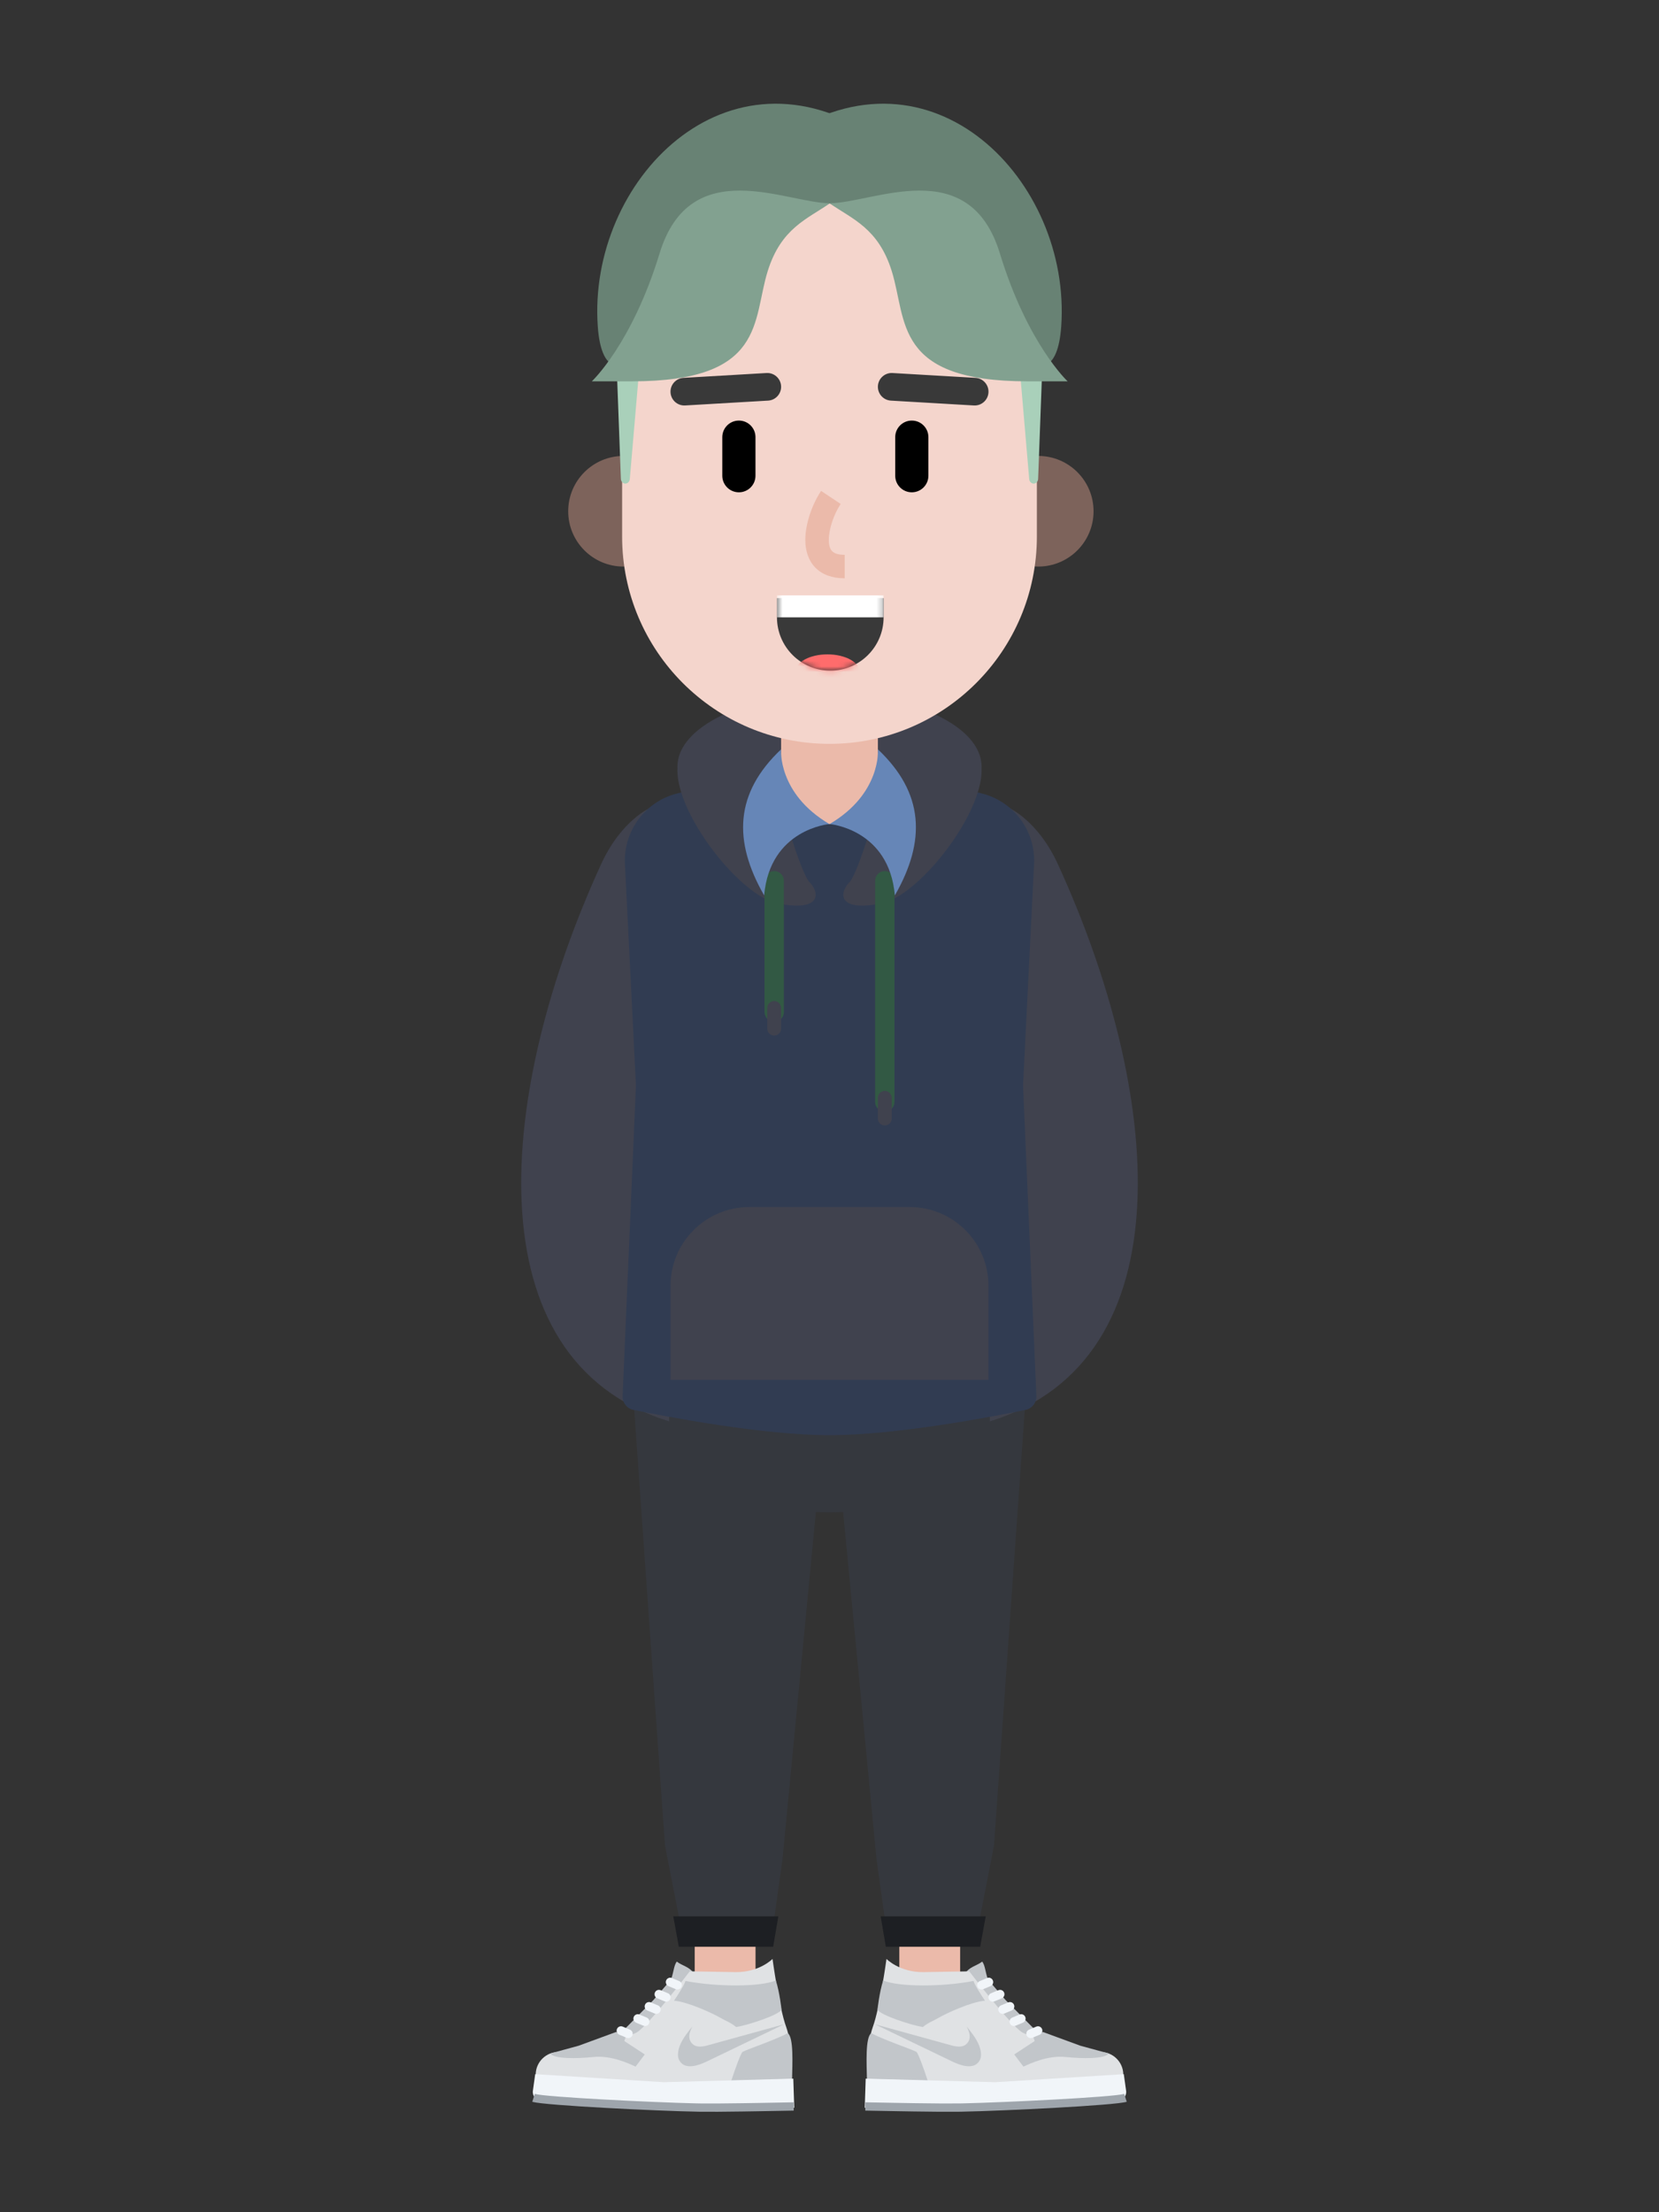 <svg width="300" height="400" viewBox="0 0 300 400" fill="none" xmlns="http://www.w3.org/2000/svg">
<rect x="0" y="0" width="300" height="400" fill="#333333" stroke="none"/>
<path d="M168.125 299.25C171.132 299.25 173.576 301.663 173.624 304.659L173.625 304.75V361.75C173.625 364.787 171.163 367.25 168.125 367.25C165.118 367.25 162.674 364.836 162.626 361.841L162.625 361.75V304.75C162.625 301.712 165.087 299.25 168.125 299.25Z" fill="#EBBAAA"/>
<path d="M131.125 299.25C134.132 299.25 136.576 301.663 136.624 304.659L136.625 304.75V361.75C136.625 364.787 134.163 367.25 131.125 367.25C128.118 367.25 125.674 364.836 125.626 361.841L125.625 361.75V304.75C125.625 301.712 128.087 299.25 131.125 299.25Z" fill="#EBBAAA"/>
<path d="M161.417 363.895C161.417 363.895 161.542 355.627 162.165 356.255C162.789 356.88 165.655 358.51 169.522 358.51C173.387 358.51 175.756 357.132 176.629 356.255C177.502 355.377 178.313 363.895 178.313 363.895H161.417Z" fill="#3F4347"/>
<path d="M174.411 356.973C175.261 355.593 176.573 355.49 177.617 354.683C178.159 355.41 178.148 356.495 178.659 357.933L181.832 361.625L187.325 367.18L192.49 369.795L189.511 373.398C187.412 371.855 175.413 359.798 174.411 356.973Z" fill="#C2C6CA"/>
<path d="M156.859 376.097C156.859 376.097 156.58 369.927 157.84 366.485C159.1 363.042 160.304 354.202 160.304 354.202C160.304 354.202 162.691 356.66 167.054 356.585L175.276 356.445C175.276 356.445 182.697 366.197 184.836 367.475C186.974 368.755 198.957 371.032 198.957 371.032C201.221 370.995 203.088 372.797 203.128 375.062L203.165 377.112L178.309 377.54L156.859 376.097Z" fill="#E0E2E4"/>
<path d="M178.116 361.75C177.475 360.81 176.166 358.78 176.056 358.185C170.332 359.277 162.592 359.29 159.699 358.097C158.99 360.345 158.675 363.375 158.675 363.375C159.192 364.36 164.747 366.18 166.875 366.515C167.983 365.627 168.816 365.39 169.681 364.877C171.038 364.075 175.581 361.96 178.116 361.75Z" fill="#C2C6CA"/>
<path d="M165.745 371.017C164.858 370.542 159.807 368.83 157.539 367.627C156.454 368.442 156.718 373.175 156.766 375.907L167.758 376.212C167.098 374.155 166.043 371.3 165.745 371.017Z" fill="#C2C6CA"/>
<path d="M171.923 369.8C173.084 370.152 174.028 370.135 174.572 369.74C175.975 368.705 175.135 367.047 174.778 366.397C175.431 367.2 176.079 368.005 176.579 368.875C177.367 370.237 177.679 371.715 177.101 372.642C176.063 374.315 173.692 373.467 172.186 372.742L158.208 366.012L171.923 369.8Z" fill="#C2C6CA"/>
<path d="M192.652 371.93C195.779 372.248 199.775 372.303 200.506 371.298L195.363 369.895L188.578 367.405L186.846 368.305L187.108 369.045L183.405 371.47L185.067 373.675L185.092 373.665C186.308 373.098 189.495 371.608 192.652 371.93Z" fill="#C2C6CA"/>
<path d="M178.5 357.654C178.905 357.485 179.37 357.677 179.539 358.082C179.702 358.472 179.53 358.919 179.154 359.102L179.112 359.121L177.799 359.668C177.394 359.837 176.929 359.646 176.76 359.241C176.597 358.85 176.769 358.404 177.145 358.221L177.187 358.202L178.5 357.654Z" fill="#F1F5F9"/>
<path d="M180.537 359.854C180.942 359.685 181.407 359.877 181.576 360.282C181.738 360.672 181.566 361.119 181.191 361.301L181.148 361.321L179.835 361.868C179.43 362.037 178.965 361.846 178.796 361.441C178.633 361.05 178.805 360.604 179.181 360.421L179.224 360.402L180.537 359.854Z" fill="#F1F5F9"/>
<path d="M182.322 362.057C182.727 361.888 183.192 362.078 183.362 362.483C183.525 362.873 183.354 363.32 182.978 363.504L182.936 363.523L181.623 364.073C181.218 364.242 180.753 364.052 180.583 363.647C180.42 363.257 180.591 362.81 180.966 362.627L181.009 362.607L182.322 362.057Z" fill="#F1F5F9"/>
<path d="M184.358 364.257C184.762 364.088 185.228 364.278 185.397 364.683C185.561 365.073 185.39 365.52 185.014 365.704L184.972 365.723L183.659 366.273C183.254 366.442 182.788 366.252 182.619 365.847C182.455 365.457 182.627 365.01 183.002 364.826L183.045 364.807L184.358 364.257Z" fill="#F1F5F9"/>
<path d="M187.393 366.44C187.797 366.27 188.263 366.461 188.432 366.866C188.596 367.256 188.424 367.703 188.049 367.886L188.006 367.905L186.693 368.455C186.289 368.625 185.823 368.434 185.654 368.03C185.49 367.639 185.662 367.193 186.037 367.009L186.08 366.99L187.393 366.44Z" fill="#F1F5F9"/>
<path d="M156.547 375.848L179.968 376.493L203.218 375.038L203.637 378.043C203.765 378.968 203.075 379.803 202.144 379.85L180.531 380.955L168.458 381.298L156.375 381.113L156.547 375.848Z" fill="#F1F5F9"/>
<path d="M203.292 378.603L203.746 380.032C201.708 380.679 181.541 381.679 173.866 381.823L173.138 381.834C171.355 381.854 168.704 381.834 165.229 381.781L162.759 381.741L156.467 381.627L156.491 380.128L163.045 380.245L165.655 380.287C169.251 380.34 171.925 380.357 173.612 380.328L174.296 380.314C181.962 380.145 201.105 379.189 203.231 378.62L203.292 378.603Z" fill="#9EA5AC"/>
<path d="M125.589 356.973C124.739 355.593 123.427 355.49 122.383 354.683C121.841 355.41 121.852 356.495 121.341 357.933L118.168 361.625L112.675 367.18L107.51 369.795L110.489 373.398C112.588 371.855 124.587 359.798 125.589 356.973Z" fill="#C2C6CA"/>
<path d="M143.141 376.097C143.141 376.097 143.42 369.927 142.16 366.485C140.9 363.042 139.696 354.202 139.696 354.202C139.696 354.202 137.309 356.66 132.946 356.585L124.724 356.445C124.724 356.445 117.303 366.197 115.165 367.475C113.026 368.755 101.043 371.032 101.043 371.032C98.779 370.995 96.912 372.797 96.872 375.062L96.835 377.112L121.691 377.54L143.141 376.097Z" fill="#E0E2E4"/>
<path d="M121.884 361.75C122.525 360.81 123.834 358.78 123.944 358.185C129.668 359.277 137.408 359.29 140.301 358.097C141.011 360.345 141.325 363.375 141.325 363.375C140.808 364.36 135.254 366.18 133.125 366.515C132.017 365.627 131.184 365.39 130.319 364.877C128.962 364.075 124.419 361.96 121.884 361.75Z" fill="#C2C6CA"/>
<path d="M134.255 371.017C135.142 370.542 140.193 368.83 142.461 367.627C143.546 368.442 143.282 373.175 143.234 375.907L132.242 376.212C132.902 374.155 133.957 371.3 134.255 371.017Z" fill="#C2C6CA"/>
<path d="M128.077 369.8C126.916 370.152 125.972 370.135 125.428 369.74C124.025 368.705 124.865 367.047 125.222 366.397C124.57 367.2 123.921 368.005 123.421 368.875C122.633 370.237 122.321 371.715 122.9 372.642C123.937 374.315 126.308 373.467 127.814 372.742L141.793 366.012L128.077 369.8Z" fill="#C2C6CA"/>
<path d="M107.348 371.93C104.221 372.248 100.225 372.303 99.494 371.298L104.637 369.895L111.422 367.405L113.155 368.305L112.892 369.045L116.595 371.47L114.933 373.675L114.908 373.665C113.693 373.098 110.506 371.608 107.348 371.93Z" fill="#C2C6CA"/>
<path d="M120.461 358.082C120.624 357.691 121.062 357.499 121.456 357.637L121.5 357.654L122.813 358.202C123.218 358.371 123.409 358.836 123.24 359.241C123.077 359.631 122.639 359.823 122.245 359.685L122.201 359.668L120.888 359.121C120.483 358.952 120.292 358.487 120.461 358.082Z" fill="#F1F5F9"/>
<path d="M118.425 360.282C118.587 359.891 119.026 359.699 119.42 359.837L119.464 359.854L120.777 360.402C121.182 360.571 121.373 361.036 121.204 361.441C121.041 361.831 120.603 362.023 120.209 361.885L120.165 361.868L118.852 361.321C118.447 361.152 118.256 360.687 118.425 360.282Z" fill="#F1F5F9"/>
<path d="M116.639 362.483C116.802 362.093 117.241 361.902 117.635 362.04L117.678 362.057L118.991 362.607C119.396 362.777 119.587 363.242 119.417 363.647C119.254 364.037 118.815 364.228 118.421 364.09L118.377 364.073L117.064 363.523C116.66 363.353 116.469 362.888 116.639 362.483Z" fill="#F1F5F9"/>
<path d="M114.602 364.683C114.766 364.293 115.204 364.102 115.598 364.24L115.642 364.257L116.955 364.807C117.36 364.977 117.55 365.442 117.381 365.847C117.217 366.237 116.779 366.428 116.385 366.29L116.341 366.273L115.028 365.723C114.623 365.553 114.433 365.088 114.602 364.683Z" fill="#F1F5F9"/>
<path d="M111.568 366.866C111.731 366.475 112.17 366.284 112.564 366.423L112.608 366.44L113.921 366.99C114.325 367.159 114.516 367.625 114.346 368.03C114.183 368.42 113.744 368.611 113.35 368.472L113.307 368.455L111.994 367.905C111.589 367.736 111.398 367.27 111.568 366.866Z" fill="#F1F5F9"/>
<path d="M143.452 375.848L120.032 376.493L96.782 375.038L96.363 378.043C96.235 378.968 96.925 379.803 97.856 379.85L119.468 380.955L131.542 381.298L143.624 381.113L143.452 375.848Z" fill="#F1F5F9"/>
<path d="M96.708 378.603C98.495 379.169 117.958 380.144 125.704 380.314L126.679 380.332C128.375 380.355 130.949 380.337 134.345 380.287L137.215 380.241L143.509 380.128L143.533 381.627L136.98 381.745L134.166 381.79C130.855 381.838 128.337 381.854 126.656 381.832L126.363 381.827C118.943 381.7 98.723 380.705 96.322 380.052L96.254 380.032L96.708 378.603Z" fill="#9EA5AC"/>
<path d="M150 273.442C165.878 273.442 178.75 267.566 178.75 260.317C178.75 253.068 165.878 247.192 150 247.192C134.122 247.192 121.25 253.068 121.25 260.317C121.25 267.566 134.122 273.442 150 273.442Z" fill="#35383E"/>
<path d="M150.25 245.192H114L120.25 333.692L122.929 347.442H139.929L141.5 336.192L150.25 245.192Z" fill="#35383E"/>
<path d="M149.75 245.192H186L179.75 333.692L177.071 347.442H160.071L158.5 336.192L149.75 245.192Z" fill="#35383E"/>
<path d="M159.25 346.5H178.25L177.25 352H160.186L159.25 346.5Z" fill="#1D1F23"/>
<path d="M140.75 346.5H121.75L122.75 352H139.814L140.75 346.5Z" fill="#1D1F23"/>
<path d="M150 151.75C165.188 151.75 177.5 145.874 177.5 138.625C177.5 131.376 165.188 125.5 150 125.5C134.812 125.5 122.5 131.376 122.5 138.625C122.5 145.874 134.812 151.75 150 151.75Z" fill="#40424E"/>
<path d="M191.292 156.241C187.599 148.186 182.29 146 182.29 146L179 190.264V257C214.94 245.827 210.043 197.136 191.292 156.241Z" fill="#40424E"/>
<path d="M108.707 156.241C112.401 148.186 117.71 146 117.71 146L121 190.264V257C85.06 245.827 89.957 197.136 108.707 156.241Z" fill="#40424E"/>
<path d="M113.009 156.216C112.713 150.268 116.654 144.937 122.427 143.477L150 136.5L177.573 143.477C183.346 144.937 187.287 150.268 186.991 156.216L185 196.25L187.41 252.402C187.462 253.615 186.643 254.687 185.454 254.931C179.545 256.144 162.104 259.5 150 259.5C137.896 259.5 120.455 256.144 114.546 254.931C113.357 254.687 112.538 253.615 112.59 252.402L115 196.25L113.009 156.216Z" fill="#313C52"/>
<path d="M121.25 232.5C121.25 224.63 127.63 218.25 135.5 218.25H150H164.5C172.37 218.25 178.75 224.63 178.75 232.5V233.875V249.5H121.25V233.875V232.5Z" fill="#40424E"/>
<path d="M159.37 163.356C167.512 161.751 182.389 140.931 175.909 135.269C170.545 130.583 160.642 137.777 159.37 142.793C158.352 146.805 155.553 156.669 153.772 159.344C151.737 161.267 151.228 164.961 159.37 163.356Z" fill="#40424E"/>
<path d="M140.63 163.356C132.488 161.751 117.611 140.931 124.091 135.269C129.455 130.583 139.358 137.777 140.63 142.793C141.647 146.805 144.446 156.669 146.227 159.344C148.263 161.267 148.772 164.961 140.63 163.356Z" fill="#40424E"/>
<path d="M160 157.5C160.946 157.5 161.717 158.251 161.749 159.19L161.75 159.25V199.25C161.75 200.216 160.966 201 160 201C159.054 201 158.283 200.249 158.251 199.31L158.25 199.25V159.25C158.25 158.284 159.034 157.5 160 157.5Z" fill="#325944"/>
<path d="M140 157.5C140.946 157.5 141.717 158.251 141.749 159.19L141.75 159.25V183C141.75 183.966 140.966 184.75 140 184.75C139.054 184.75 138.283 183.999 138.251 183.06L138.25 183V159.25C138.25 158.284 139.034 157.5 140 157.5Z" fill="#325944"/>
<path d="M160 197.25C160.672 197.25 161.22 197.781 161.249 198.446L161.25 198.5V202.25C161.25 202.94 160.69 203.5 160 203.5C159.328 203.5 158.78 202.969 158.751 202.304L158.75 202.25V198.5C158.75 197.81 159.31 197.25 160 197.25Z" fill="#40424E"/>
<path d="M140 181C140.672 181 141.22 181.531 141.249 182.196L141.25 182.25V186C141.25 186.69 140.69 187.25 140 187.25C139.328 187.25 138.78 186.719 138.751 186.054L138.75 186V182.25C138.75 181.56 139.31 181 140 181Z" fill="#40424E"/>
<rect x="141.25" y="120.25" width="17.5" height="28.75" rx="8.75" fill="#EBBAAA"/>
<path d="M149.984 149C140.609 143.5 141.234 135.5 141.234 135.5C132.891 143.4 132.515 152.014 138.182 161.902C139.234 149.875 149.984 149 149.984 149Z" fill="#6686B7"/>
<path d="M150.016 149C159.391 143.5 158.766 135.5 158.766 135.5C167.109 143.4 167.485 152.014 161.818 161.902C160.766 149.875 150.016 149 150.016 149Z" fill="#6686B7"/>
<path opacity="0.5" d="M187.75 102.442C193.273 102.442 197.75 97.965 197.75 92.442C197.75 86.919 193.273 82.442 187.75 82.442C182.227 82.442 177.75 86.919 177.75 92.442C177.75 97.965 182.227 102.442 187.75 102.442Z" fill="#C99584"/>
<path opacity="0.5" d="M112.75 102.442C107.227 102.442 102.75 97.965 102.75 92.442C102.75 86.919 107.227 82.442 112.75 82.442C118.273 82.442 122.75 86.919 122.75 92.442C122.75 97.965 118.273 102.442 112.75 102.442Z" fill="#C99584"/>
<path d="M112.5 69.5C112.5 48.789 129.289 32 150 32C170.711 32 187.5 48.789 187.5 69.5V88.618V97C187.5 117.711 170.711 134.5 150 134.5C129.289 134.5 112.5 117.711 112.5 97V88.618V69.5Z" fill="#F4D5CC"/>
<path fill-rule="evenodd" clip-rule="evenodd" d="M159.784 108.151V111.617C159.784 116.942 155.467 121.259 150.142 121.259C144.817 121.259 140.5 116.942 140.5 111.617V108.151H159.784Z" fill="#393939"/>
<mask id="mask0_0_7860" style="mask-type:luminance" maskUnits="userSpaceOnUse" x="140" y="106" width="20" height="16">
<path fill-rule="evenodd" clip-rule="evenodd" d="M159.656 106.5C159.74 107.012 159.784 107.536 159.784 108.072V111.617C159.784 116.942 155.467 121.259 150.142 121.259C144.817 121.259 140.5 116.942 140.5 111.617V108.072C140.5 107.536 140.544 107.012 140.627 106.5H159.656Z" fill="white"/>
</mask>
<g mask="url(#mask0_0_7860)">
<path d="M149.627 124.652C146.416 124.652 143.813 123.234 143.813 121.486C143.813 119.737 146.416 118.319 149.627 118.319C152.839 118.319 155.442 119.737 155.442 121.486C155.442 123.234 152.839 124.652 149.627 124.652Z" fill="#FF6C6C"/>
<rect width="19.284" height="3.977" transform="matrix(-1 0 0 1 159.784 107.651)" fill="white"/>
</g>
<path d="M188.748 59.064C188.806 57.496 187.671 56.192 186.25 56.192C184.776 56.192 183.622 57.591 183.762 59.21L186.115 86.635C186.155 87.094 186.503 87.442 186.919 87.442C187.353 87.442 187.708 87.066 187.727 86.589L188.748 59.064Z" fill="#A9D0BA"/>
<path d="M111.252 59.064C111.194 57.496 112.329 56.192 113.75 56.192C115.224 56.192 116.378 57.591 116.239 59.21L113.885 86.635C113.845 87.094 113.497 87.442 113.081 87.442C112.647 87.442 112.292 87.066 112.274 86.589L111.252 59.064Z" fill="#A9D0BA"/>
<path d="M161.748 49.386C176.746 49.386 184.631 49.206 185.245 63.104C187.759 67.624 191.314 67.273 191.902 59.048C193.781 32.705 168.497 6.612 141.5 24.819L150 36.791C150 36.791 159.248 40.532 161.748 49.386Z" fill="#688274"/>
<path d="M138.252 49.386C123.253 49.386 115.369 49.206 114.754 63.104C112.241 67.624 108.686 67.273 108.099 59.048C106.219 32.705 131.503 6.612 158.5 24.819L150 36.791C150 36.791 140.752 40.532 138.252 49.386Z" fill="#688274"/>
<path d="M161.25 49C158.818 41.238 154.125 39.625 150 36.75C157.875 36.75 175.255 27.625 180.812 45.825C185.812 62.2 193.062 68.95 193.062 68.95H185.812C161.562 68.95 164.052 57.944 161.25 49Z" fill="#82A190"/>
<path d="M138.833 49C141.265 41.238 145.958 39.625 150.083 36.75C142.208 36.75 124.828 27.625 119.271 45.825C114.271 62.2 107.021 68.95 107.021 68.95H114.271C138.521 68.95 136.031 57.944 138.833 49Z" fill="#82A190"/>
<path d="M158.754 69.797C158.833 68.442 159.978 67.402 161.326 67.443L161.396 67.447L176.396 68.322C177.774 68.402 178.826 69.584 178.746 70.963C178.667 72.318 177.523 73.358 176.174 73.316L176.104 73.313L161.104 72.438C159.726 72.358 158.674 71.175 158.754 69.797Z" fill="#393939"/>
<path d="M138.604 67.447C139.983 67.366 141.165 68.418 141.246 69.797C141.325 71.152 140.309 72.317 138.965 72.433L138.896 72.438L123.896 73.313C122.517 73.393 121.335 72.341 121.254 70.963C121.175 69.608 122.191 68.442 123.535 68.326L123.604 68.322L138.604 67.447Z" fill="#393939"/>
<path d="M148.482 88.763L152.018 91.121C150.816 92.923 149.875 95.629 149.875 97.598C149.875 99.496 150.56 100.294 152.659 100.316L152.75 100.317V104.567C148.114 104.567 145.625 101.767 145.625 97.598C145.625 94.774 146.8 91.347 148.394 88.896L148.482 88.763Z" fill="#EBBAAA"/>
<path d="M164.884 76.044C166.516 76.044 167.843 77.346 167.883 78.968L167.884 79.044V86.016C167.884 87.673 166.541 89.016 164.884 89.016C163.253 89.016 161.926 87.714 161.885 86.093L161.884 86.016V79.044C161.884 77.387 163.227 76.044 164.884 76.044Z" fill="black"/>
<path d="M133.615 76.044C135.246 76.044 136.574 77.346 136.614 78.968L136.615 79.044V86.016C136.615 87.673 135.272 89.016 133.615 89.016C131.984 89.016 130.656 87.714 130.616 86.093L130.615 86.016V79.044C130.615 77.387 131.958 76.044 133.615 76.044Z" fill="black"/>
</svg>
